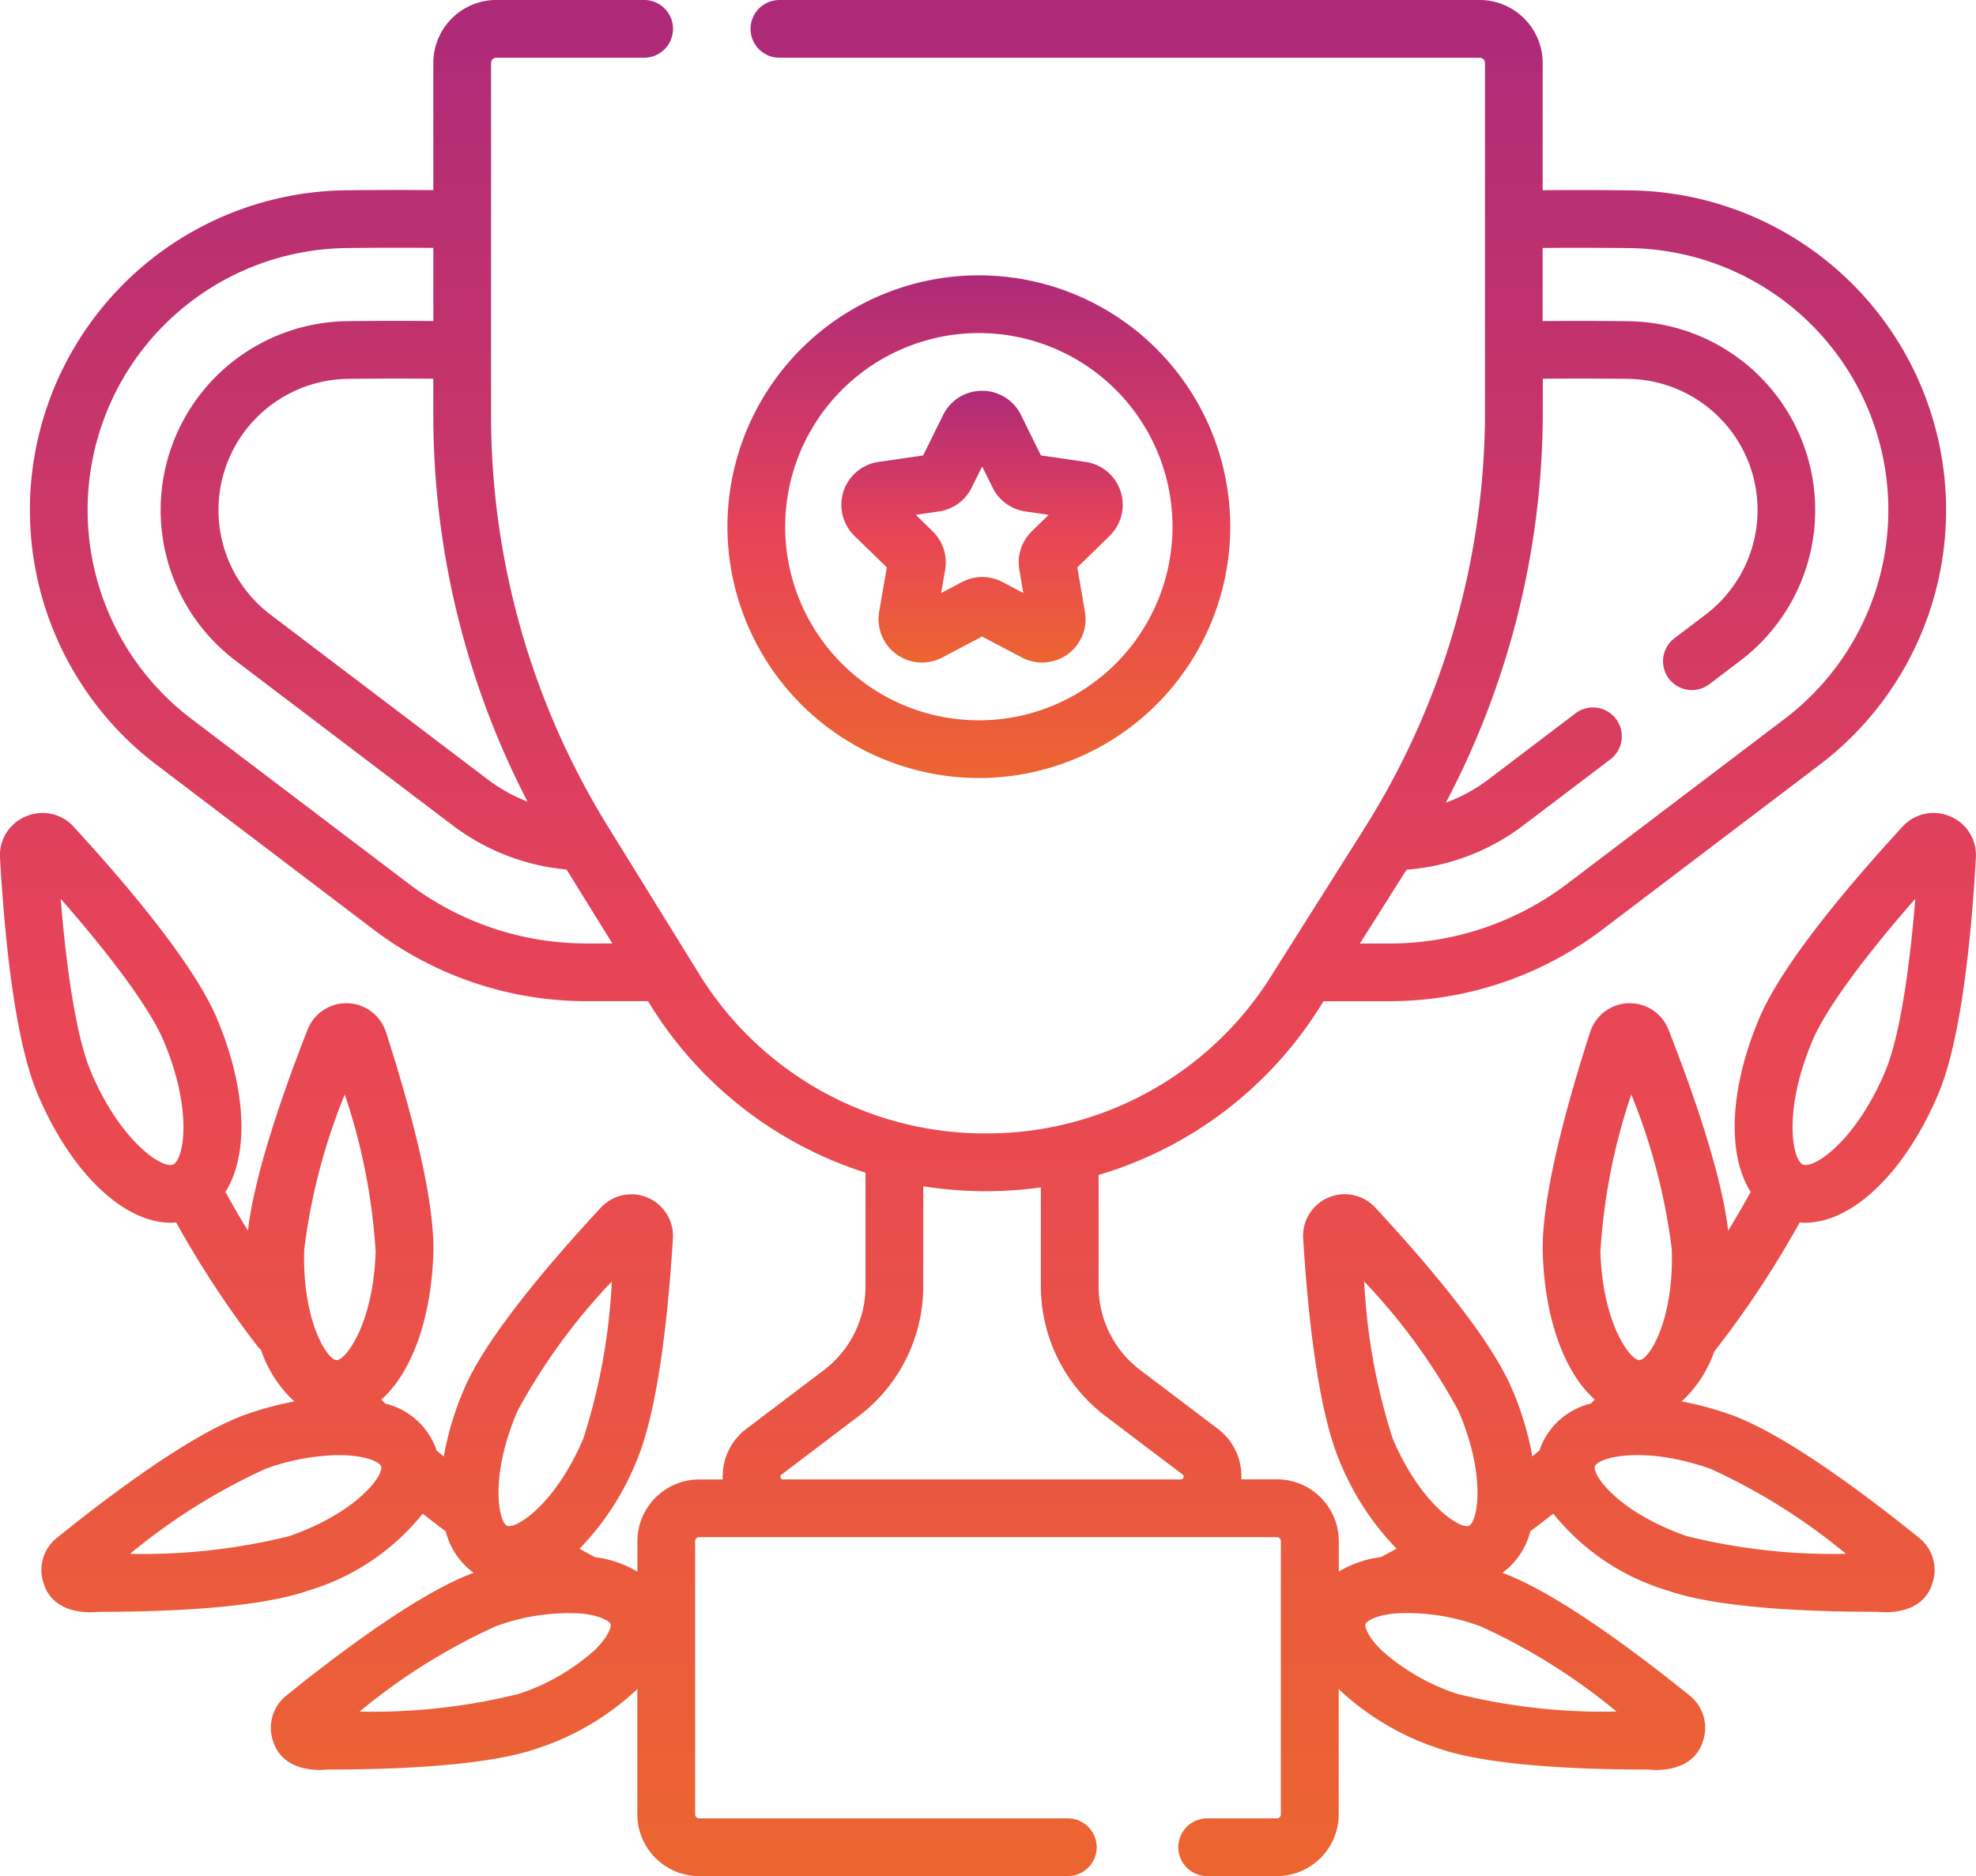 <svg xmlns="http://www.w3.org/2000/svg" xmlns:xlink="http://www.w3.org/1999/xlink" width="112.62" height="106.95" viewBox="0 0 112.62 106.95"><defs><style>.a{fill:url(#a);}</style><linearGradient id="a" x1="0.5" x2="0.5" y2="1" gradientUnits="objectBoundingBox"><stop offset="0" stop-color="#ae2a78"/><stop offset="0.523" stop-color="#e84457"/><stop offset="1" stop-color="#ec6531"/></linearGradient></defs><path class="a" d="M111.146,59.426a2.39,2.39,0,0,0-2.718.591c-3,3.261-6.844,7.8-8.161,10.917-1.715,4.058-1.83,7.793-.489,9.9q-.616,1.12-1.285,2.211c-.372-3.236-2.014-7.93-3.4-11.463a2.372,2.372,0,0,0-4.465.139c-1.288,3.988-2.8,9.414-2.7,12.619.117,3.784,1.263,6.824,2.964,8.334-.075.075-.15.152-.225.226a4.125,4.125,0,0,0-2.868,2.492c-.02.058-.036.116-.053.174q-.206.173-.414.345a17.378,17.378,0,0,0-1.177-3.887c-1.263-2.948-4.926-7.228-7.777-10.3a2.372,2.372,0,0,0-4.106,1.759c.257,4.183.829,9.787,2.092,12.735a15.545,15.545,0,0,0,3.231,4.953q-.445.245-.893.48a6.188,6.188,0,0,0-2.4.826v-1.734a3.527,3.527,0,0,0-3.523-3.523H70.747a3.392,3.392,0,0,0-1.363-2.9L64.972,90.98a5.988,5.988,0,0,1-2.359-4.747V79.869a22.386,22.386,0,0,0,12.611-9.574l.209-.332H79.22A20.106,20.106,0,0,0,91.3,65.9l12.406-9.414a18.227,18.227,0,0,0-10.8-32.745c-1.718-.02-3.389-.023-4.984-.009V16.478a3.594,3.594,0,0,0-3.59-3.589H44.422a1.645,1.645,0,1,0,0,3.291H84.335a.3.3,0,0,1,.3.3V36.313a44.568,44.568,0,0,1-6.887,23.818l-5.306,8.408A19.114,19.114,0,0,1,56.185,77.5h-.093a19.116,19.116,0,0,1-16.265-9.119L34.651,60.01a44.6,44.6,0,0,1-6.665-23.462V16.478a.3.3,0,0,1,.3-.3h8.426a1.645,1.645,0,0,0,0-3.291H28.286a3.594,3.594,0,0,0-3.59,3.589v7.251c-1.594-.014-3.264-.011-4.984.009a18.227,18.227,0,0,0-10.8,32.745L21.317,65.9A20.106,20.106,0,0,0,33.4,69.962h3.533l.094.152a22.387,22.387,0,0,0,12.3,9.622v6.5a5.989,5.989,0,0,1-2.359,4.747l-4.412,3.344a3.391,3.391,0,0,0-1.363,2.9H39.85a3.527,3.527,0,0,0-3.523,3.523v1.734a6.188,6.188,0,0,0-2.408-.827c-.3-.156-.595-.317-.891-.48a15.539,15.539,0,0,0,3.231-4.953c1.263-2.948,1.835-8.552,2.092-12.735a2.372,2.372,0,0,0-4.106-1.759c-2.851,3.071-6.514,7.351-7.777,10.3a17.369,17.369,0,0,0-1.177,3.888q-.208-.172-.414-.346c-.017-.058-.033-.116-.053-.174A4.125,4.125,0,0,0,21.958,92.9c-.075-.074-.15-.151-.225-.226,1.7-1.51,2.846-4.55,2.963-8.334.1-3.2-1.415-8.631-2.7-12.619a2.372,2.372,0,0,0-4.465-.138c-1.388,3.533-3.03,8.228-3.4,11.464q-.67-1.09-1.285-2.212c1.341-2.108,1.225-5.843-.489-9.9-1.316-3.115-5.164-7.656-8.16-10.917a2.389,2.389,0,0,0-2.718-.591A2.389,2.389,0,0,0,0,61.786c.25,4.422.824,10.347,2.14,13.461,1.91,4.522,4.916,7.343,7.589,7.343.1,0,.208-.006.311-.015a56.3,56.3,0,0,0,4.625,7.045,1.655,1.655,0,0,0,.211.223,7.046,7.046,0,0,0,1.9,2.937,18.446,18.446,0,0,0-2.717.727c-3.028,1.056-7.552,4.414-10.813,7.045a2.348,2.348,0,0,0-.751,2.627c.432,1.355,1.826,1.717,3.11,1.594,4.068,0,9.142-.226,11.96-1.209h0a13.188,13.188,0,0,0,6.526-4.387q.648.513,1.307,1a4.244,4.244,0,0,0,1.593,2.373c-3.026,1.11-7.457,4.4-10.668,6.992a2.348,2.348,0,0,0-.751,2.627c.432,1.355,1.826,1.717,3.11,1.594,4.068,0,9.142-.226,11.96-1.209a15.239,15.239,0,0,0,5.523-3.23c.054-.053.106-.1.157-.157v7.147a3.527,3.527,0,0,0,3.523,3.523H60.857a1.645,1.645,0,0,0,0-3.291H39.849a.233.233,0,0,1-.232-.232V100.746a.232.232,0,0,1,.232-.232h32.92a.233.233,0,0,1,.232.232v15.569a.232.232,0,0,1-.232.232H68.8a1.645,1.645,0,0,0,0,3.291h3.974a3.527,3.527,0,0,0,3.523-3.523v-7.147c.051.052.1.1.157.157a15.239,15.239,0,0,0,5.523,3.23h0c2.819.983,7.892,1.209,11.96,1.209,1.284.123,2.679-.24,3.11-1.594a2.348,2.348,0,0,0-.751-2.627c-3.21-2.59-7.642-5.882-10.668-6.992a4.247,4.247,0,0,0,1.593-2.375q.659-.489,1.307-1a13.191,13.191,0,0,0,6.525,4.387h0c2.819.983,7.892,1.209,11.96,1.209,1.284.123,2.679-.24,3.11-1.594a2.347,2.347,0,0,0-.751-2.627c-3.261-2.631-7.785-5.989-10.813-7.045a18.462,18.462,0,0,0-2.717-.727A6.977,6.977,0,0,0,97.7,89.935l.018-.021a56.239,56.239,0,0,0,4.853-7.339c.1.009.207.015.312.015,2.672,0,5.678-2.821,7.589-7.343,1.316-3.114,1.89-9.039,2.14-13.461a2.386,2.386,0,0,0-1.469-2.36ZM80.164,62.467A12.616,12.616,0,0,0,86.8,59.955l4.983-3.781a1.645,1.645,0,0,0-1.989-2.621l-4.983,3.781a9.244,9.244,0,0,1-2.405,1.31,47.843,47.843,0,0,0,5.523-22.331V34.479c1.556-.015,3.182-.013,4.856.007A7.478,7.478,0,0,1,97.212,47.92l-1.78,1.351a1.645,1.645,0,1,0,1.989,2.621l1.78-1.351A10.768,10.768,0,0,0,92.819,31.2c-1.686-.02-3.325-.022-4.9-.007v-4.17c1.581-.014,3.238-.011,4.945.009a14.936,14.936,0,0,1,8.852,26.833L89.314,63.276a16.8,16.8,0,0,1-10.1,3.4h-1.71Zm-50.1-3.883a9.231,9.231,0,0,1-2.251-1.25L15.408,47.92A7.478,7.478,0,0,1,19.84,34.486c1.673-.02,3.3-.021,4.856-.007v2.069A47.875,47.875,0,0,0,30.065,58.584ZM33.4,66.672a16.8,16.8,0,0,1-10.1-3.4L10.9,53.862a14.936,14.936,0,0,1,8.852-26.833c1.708-.02,3.365-.023,4.945-.009v4.17c-1.571-.015-3.21-.013-4.9.007a10.768,10.768,0,0,0-6.382,19.346l12.406,9.414a12.675,12.675,0,0,0,6.468,2.5L34.9,66.672Zm-3.907,26.65a34.576,34.576,0,0,1,5.376-7.38,34.585,34.585,0,0,1-1.635,8.983c-1.615,3.769-3.853,5.149-4.332,4.944S27.878,97.092,29.493,93.322ZM17.339,84.113a34.575,34.575,0,0,1,2.31-8.833,34.576,34.576,0,0,1,1.759,8.959c-.127,4.084-1.693,6.185-2.222,6.185H19.18C18.657,90.408,17.212,88.213,17.339,84.113ZM5.174,73.967c-.74-1.751-1.347-5.267-1.714-9.84,3.024,3.451,5.121,6.337,5.861,8.088,1.7,4.017,1.141,6.807.539,7.061s-2.989-1.291-4.687-5.309Zm11.312,26.491a34.567,34.567,0,0,1-9.075,1.009,34.566,34.566,0,0,1,7.734-4.852,12.753,12.753,0,0,1,4.15-.776c1.453,0,2.324.357,2.423.64.172.494-1.359,2.629-5.232,3.979Zm17.39,6.511a12.1,12.1,0,0,1-4.311,2.482h0a34.567,34.567,0,0,1-9.074,1.009,34.568,34.568,0,0,1,7.735-4.852,11.978,11.978,0,0,1,4.92-.737c1.119.113,1.6.46,1.653.6s-.114.714-.921,1.5Zm10.617-9.85a.129.129,0,0,1,.053-.173L48.958,93.6a9.3,9.3,0,0,0,3.662-7.369V80.514a22.873,22.873,0,0,0,3.456.28h.109a22.838,22.838,0,0,0,3.137-.218v5.657A9.3,9.3,0,0,0,62.984,93.6L67.4,96.946a.155.155,0,0,1-.093.278H44.64A.129.129,0,0,1,44.493,97.119ZM92.971,75.28a34.585,34.585,0,0,1,2.31,8.833c.127,4.1-1.318,6.295-1.841,6.311h-.006c-.529,0-2.1-2.1-2.222-6.185A34.565,34.565,0,0,1,92.971,75.28ZM79.385,94.925a34.586,34.586,0,0,1-1.635-8.983,34.565,34.565,0,0,1,5.376,7.38c1.615,3.77,1.072,6.341.591,6.547S81,98.694,79.385,94.925Zm3.671,14.525a12.094,12.094,0,0,1-4.312-2.482c-.806-.784-.97-1.357-.921-1.5s.533-.488,1.653-.6a11.983,11.983,0,0,1,4.92.737,34.572,34.572,0,0,1,7.734,4.852A34.561,34.561,0,0,1,83.056,109.45Zm22.152-7.984a34.565,34.565,0,0,1-9.075-1.009h0c-3.873-1.35-5.4-3.486-5.232-3.98s2.7-1.214,6.572.136A34.575,34.575,0,0,1,105.209,101.466Zm2.237-27.5c-1.7,4.017-4.082,5.565-4.687,5.309s-1.158-3.044.539-7.061c.74-1.751,2.838-4.637,5.861-8.088-.367,4.573-.974,8.09-1.714,9.84Z" transform="translate(0.001 -12.888)"/><path class="a" d="M202.816,112.9a14.328,14.328,0,1,0-14.328-14.328A14.344,14.344,0,0,0,202.816,112.9Zm0-25.365a11.038,11.038,0,1,1-11.038,11.038A11.05,11.05,0,0,1,202.816,87.534Z" transform="translate(-147.028 -68.548)"/><path class="a" d="M220.589,124.228l-.435,2.534a2.474,2.474,0,0,0,3.589,2.608l2.276-1.2,2.275,1.2a2.474,2.474,0,0,0,3.589-2.607l-.435-2.534,1.841-1.794a2.473,2.473,0,0,0-1.371-4.219l-2.544-.37-1.138-2.305a2.458,2.458,0,0,0-2.218-1.379h0a2.459,2.459,0,0,0-2.218,1.379l-1.138,2.305-2.544.37a2.473,2.473,0,0,0-1.371,4.219Zm2.972-3.189a2.473,2.473,0,0,0,1.863-1.353l.6-1.206.6,1.207a2.473,2.473,0,0,0,1.862,1.353l1.331.193-.963.939a2.473,2.473,0,0,0-.712,2.19l.227,1.326-1.19-.626a2.474,2.474,0,0,0-2.3,0l-1.19.626.227-1.326a2.474,2.474,0,0,0-.711-2.189l-.963-.939Z" transform="translate(-170.047 -91.884)"/></svg>